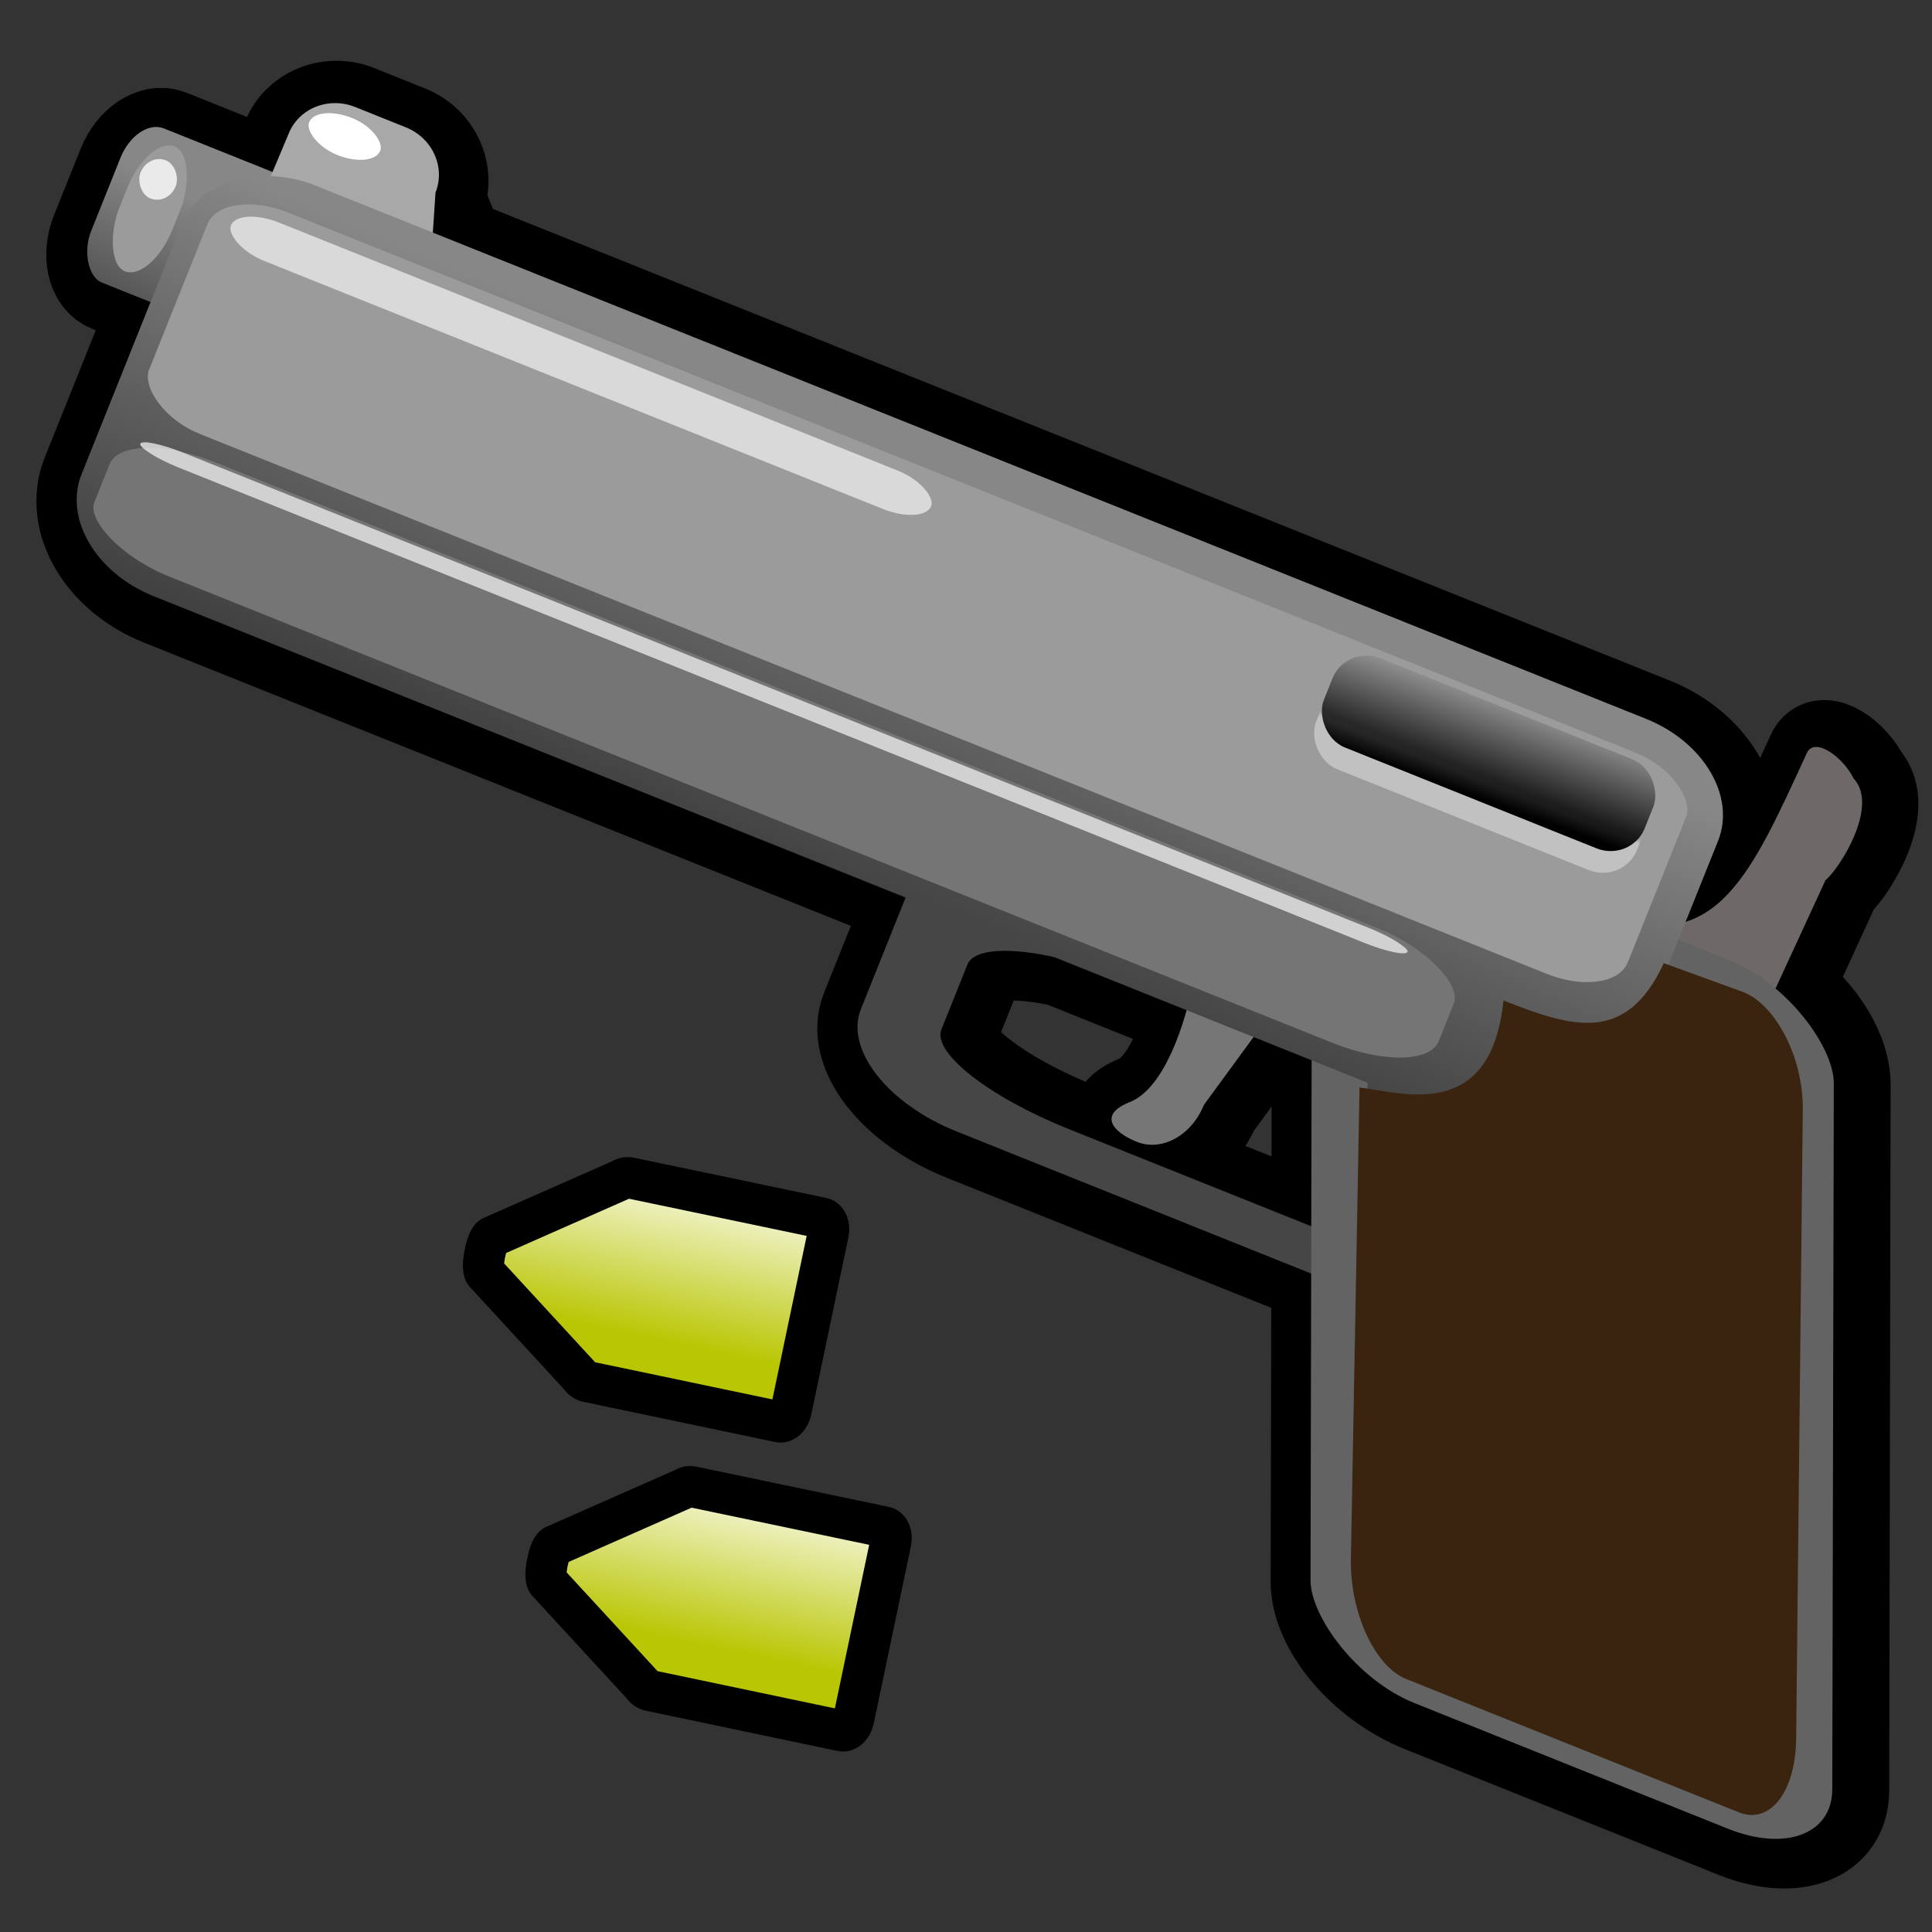 <?xml version="1.0" encoding="UTF-8" standalone="no"?>
<!-- Created with Inkscape (http://www.inkscape.org/) -->
<svg
   xmlns:dc="http://purl.org/dc/elements/1.1/"
   xmlns:cc="http://web.resource.org/cc/"
   xmlns:rdf="http://www.w3.org/1999/02/22-rdf-syntax-ns#"
   xmlns:svg="http://www.w3.org/2000/svg"
   xmlns="http://www.w3.org/2000/svg"
   xmlns:xlink="http://www.w3.org/1999/xlink"
   xmlns:sodipodi="http://inkscape.sourceforge.net/DTD/sodipodi-0.dtd"
   xmlns:inkscape="http://www.inkscape.org/namespaces/inkscape"
   width="48"
   height="48"
   id="svg2"
   sodipodi:version="0.32"
   inkscape:version="0.43"
   version="1.0"
   sodipodi:docbase="/home/yekcim/Desktop/SVG/Weapons"
   sodipodi:docname="gun_ico.svg"
   inkscape:output_extension="org.inkscape.output.svg.inkscape">
  <rect width="100%" height="100%" fill="#333333" stroke="none"/>
  <defs
     id="defs4">
    <linearGradient
       id="linearGradient2237">
      <stop
         id="stop2239"
         offset="0"
         style="stop-color:#878787;stop-opacity:1;" />
      <stop
         id="stop2241"
         offset="1"
         style="stop-color:#000000;stop-opacity:1;" />
    </linearGradient>
    <linearGradient
       id="linearGradient6840">
      <stop
         id="stop6842"
         offset="0"
         style="stop-color:#ffffff;stop-opacity:1;" />
      <stop
         id="stop6844"
         offset="1"
         style="stop-color:#ffffff;stop-opacity:0;" />
    </linearGradient>
    <linearGradient
       id="linearGradient2229">
      <stop
         style="stop-color:#000000;stop-opacity:1;"
         offset="0"
         id="stop2231" />
      <stop
         style="stop-color:#000000;stop-opacity:0;"
         offset="1"
         id="stop2233" />
    </linearGradient>
    <linearGradient
       inkscape:collect="always"
       xlink:href="#linearGradient2237"
       id="linearGradient2276"
       gradientUnits="userSpaceOnUse"
       gradientTransform="matrix(2.848407e-2,-3.880703e-19,4.215699e-20,3.626412e-2,-2.843,-6.876)"
       x1="338.571"
       y1="267.727"
       x2="323.815"
       y2="489.262" />
    <linearGradient
       inkscape:collect="always"
       xlink:href="#linearGradient2237"
       id="linearGradient2278"
       gradientUnits="userSpaceOnUse"
       gradientTransform="matrix(0.212,8.499847e-2,-3.395016e-2,8.471114e-2,-38.655,-39.378)"
       x1="338.571"
       y1="267.727"
       x2="323.815"
       y2="489.262" />
    <linearGradient
       inkscape:collect="always"
       xlink:href="#linearGradient6840"
       id="linearGradient2280"
       gradientUnits="userSpaceOnUse"
       gradientTransform="matrix(0.2,-2.726349e-18,2.410001e-19,0.207,13.657,-63.744)"
       x1="133.821"
       y1="328.811"
       x2="133.821"
       y2="328.12" />
    <linearGradient
       inkscape:collect="always"
       xlink:href="#linearGradient2229"
       id="linearGradient2282"
       gradientUnits="userSpaceOnUse"
       gradientTransform="matrix(0.2,-2.726349e-18,2.151826e-19,0.185,13.635,-56.906)"
       x1="133.197"
       y1="333.384"
       x2="132.681"
       y2="319.136" />
    <linearGradient
       id="linearGradient2195">
      <stop
         id="stop2197"
         offset="0"
         style="stop-color:#b9c603;stop-opacity:1;" />
      <stop
         id="stop2199"
         offset="1"
         style="stop-color:#ffffff;stop-opacity:1;" />
    </linearGradient>
    <linearGradient
       inkscape:collect="always"
       xlink:href="#linearGradient2195"
       id="linearGradient2292"
       gradientUnits="userSpaceOnUse"
       gradientTransform="matrix(-3.737246e-3,-7.840076e-4,-9.162707e-4,4.367724e-3,16.679,29.043)"
       x1="-356.893"
       y1="949.768"
       x2="-356.893"
       y2="-70.072" />
    <linearGradient
       inkscape:collect="always"
       xlink:href="#linearGradient2195"
       id="linearGradient2300"
       gradientUnits="userSpaceOnUse"
       gradientTransform="matrix(-3.737246e-3,-7.840076e-4,-9.162707e-4,4.367724e-3,18.232,36.718)"
       x1="-356.893"
       y1="949.768"
       x2="-356.893"
       y2="-70.072" />
  </defs>
  <sodipodi:namedview
     id="base"
     pagecolor="#ffffff"
     bordercolor="#666666"
     borderopacity="1.0"
     inkscape:pageopacity="0.0"
     inkscape:pageshadow="2"
     inkscape:zoom="7.919596"
     inkscape:cx="45.48611"
     inkscape:cy="23.65397"
     inkscape:document-units="px"
     inkscape:current-layer="layer1"
     inkscape:window-width="1430"
     inkscape:window-height="821"
     inkscape:window-x="0"
     inkscape:window-y="25" />
  <g
     inkscape:label="Calque 1"
     inkscape:groupmode="layer"
     id="layer1">
    <path
       sodipodi:nodetypes="cccccccccccccccccccccccsccccccccccsscccccccc"
       style="color:#000000;fill:#000000;fill-opacity:1;fill-rule:nonzero;stroke:#000000;stroke-width:2.401;stroke-linecap:butt;stroke-linejoin:miter;marker:none;marker-start:none;marker-mid:none;marker-end:none;stroke-miterlimit:4;stroke-dasharray:none;stroke-dashoffset:0;stroke-opacity:1;visibility:visible;display:inline;overflow:visible"
       d="M 8.795,2.783 C 8.149,2.56 7.445,2.858 7.199,3.471 L 7.067,3.954 C 6.375,3.938 5.744,6.072 5.553,3.965 L 4.195,3.421 C 3.82,3.27 3.338,3.594 3.116,4.147 L 2.459,5.785 C 2.238,6.339 2.363,6.906 2.738,7.056 L 3.94,7.538 L 2.227,11.812 C 1.783,12.92 2.581,14.272 4.015,14.847 L 22.701,22.335 L 21.59,25.106 C 21.191,26.103 22.25,27.458 23.963,28.145 L 32.786,31.681 L 32.769,39.289 C 32.766,40.407 33.917,41.769 35.351,42.343 L 43.141,45.465 C 44.575,46.04 45.734,45.604 45.736,44.486 L 45.771,26.951 C 45.773,26.154 45.19,25.227 44.333,24.555 L 45.551,21.902 C 45.913,21.601 46.89,20.051 46.249,19.371 C 45.994,18.847 45.284,18.326 45.091,18.746 C 44.102,20.898 43.381,22.529 42.079,22.935 L 42.83,21.059 C 43.275,19.95 42.476,18.599 41.042,18.024 L 11.322,6.113 L 10.85,4.934 C 11.104,4.302 10.776,3.577 10.113,3.311 L 8.859,2.809 C 8.838,2.801 8.816,2.791 8.795,2.783 z M 26.381,23.81 L 29.678,25.132 C 29.418,26.063 28.956,27.14 28.273,27.41 C 27.485,27.722 27.831,28.156 28.448,28.403 C 29.065,28.65 29.806,28.241 30.109,27.486 L 31.344,25.799 L 32.795,26.381 L 32.787,30.503 L 26.756,28.086 C 24.771,27.291 23.36,26.186 23.592,25.609 L 24.237,23.998 C 24.392,23.612 25.241,23.563 26.381,23.81 z "
       id="path6991" />
    <path
       style="color:#000000;fill:#6e6868;fill-opacity:1;fill-rule:nonzero;stroke:none;stroke-width:9.799;stroke-linecap:butt;stroke-linejoin:miter;marker:none;marker-start:none;marker-mid:none;marker-end:none;stroke-miterlimit:4;stroke-dashoffset:0;stroke-opacity:1;visibility:visible;display:inline;overflow:visible"
       d="M 46.051,19.339 C 46.692,20.018 45.715,21.568 45.353,21.87 L 43.618,25.632 C 43.256,25.934 41.159,25.217 40.518,24.537 C 39.877,23.858 39.545,22.6 40.015,22.767 C 42.657,23.704 43.51,21.712 44.89,18.71 C 45.083,18.291 45.795,18.814 46.051,19.339 z "
       id="path6993"
       sodipodi:nodetypes="cccsssc" />
    <rect
       style="color:#000000;fill:url(#linearGradient2276);fill-opacity:1;fill-rule:nonzero;stroke:none;stroke-width:9.799;stroke-linecap:butt;stroke-linejoin:miter;marker:none;marker-start:none;marker-mid:none;marker-end:none;stroke-miterlimit:4;stroke-dasharray:none;stroke-dashoffset:0;stroke-opacity:1;visibility:visible;display:inline;overflow:visible"
       id="rect6995"
       width="5.127"
       height="4.129"
       x="4.238"
       y="1.447"
       rx="0.73"
       ry="1.076"
       transform="matrix(0.928,0.372,-0.372,0.928,0,0)" />
    <rect
       style="color:#000000;fill:#9b9b9b;fill-opacity:1;fill-rule:nonzero;stroke:none;stroke-width:9.799;stroke-linecap:butt;stroke-linejoin:miter;marker:none;marker-start:none;marker-mid:none;marker-end:none;stroke-miterlimit:4;stroke-dasharray:none;stroke-dashoffset:0;stroke-opacity:1;visibility:visible;display:inline;overflow:visible"
       id="rect6997"
       width="1.426"
       height="3.339"
       x="4.674"
       y="1.764"
       rx="1.761"
       ry="1.404"
       transform="matrix(0.928,0.372,-0.372,0.928,0,0)" />
    <rect
       style="color:#000000;fill:#eaeaea;fill-opacity:1;fill-rule:nonzero;stroke:none;stroke-width:9.799;stroke-linecap:butt;stroke-linejoin:miter;marker:none;marker-start:none;marker-mid:none;marker-end:none;stroke-miterlimit:4;stroke-dasharray:none;stroke-dashoffset:0;stroke-opacity:1;visibility:visible;display:inline;overflow:visible"
       id="rect6999"
       width="0.938"
       height="1.022"
       x="4.837"
       y="2.165"
       rx="1.094"
       ry="1.521"
       transform="matrix(0.928,0.372,-0.372,0.928,0,0)" />
    <path
       style="color:#000000;fill:#464646;fill-opacity:1;fill-rule:nonzero;stroke:none;stroke-width:9.799;stroke-linecap:butt;stroke-linejoin:miter;marker:none;marker-start:none;marker-mid:none;marker-end:none;stroke-miterlimit:4;stroke-dasharray:none;stroke-dashoffset:0;stroke-opacity:1;visibility:visible;display:inline;overflow:visible"
       d="M 26.22,21.687 C 24.541,21.05 22.896,21.308 22.505,22.285 L 21.389,25.071 C 20.989,26.067 22.049,27.423 23.763,28.109 L 34.65,32.473 C 36.363,33.159 38.066,32.911 38.465,31.915 L 39.582,29.129 C 39.981,28.133 38.921,26.777 37.207,26.09 L 26.321,21.727 C 26.287,21.714 26.254,21.7 26.22,21.687 z M 27.943,24.319 C 27.974,24.332 28.005,24.344 28.036,24.357 L 34.783,27.061 C 36.768,27.856 38.18,28.962 37.948,29.539 L 37.302,31.152 C 37.071,31.729 35.287,31.552 33.302,30.756 L 26.555,28.052 C 24.571,27.257 23.158,26.153 23.389,25.576 L 24.036,23.963 C 24.263,23.395 25.996,23.556 27.943,24.319 z "
       id="path7001" />
    <rect
       style="color:#000000;fill:#636363;fill-opacity:1;fill-rule:nonzero;stroke:none;stroke-width:9.799;stroke-linecap:butt;stroke-linejoin:miter;marker:none;marker-start:none;marker-mid:none;marker-end:none;stroke-miterlimit:4;stroke-dasharray:none;stroke-dashoffset:0;stroke-opacity:1;visibility:visible;display:inline;overflow:visible"
       id="rect7003"
       width="13.969"
       height="21.573"
       x="35.146"
       y="6.628"
       rx="2.789"
       ry="2.017"
       transform="matrix(0.928,0.372,-2.147009e-3,1,0,0)" />
    <path
       style="color:#000000;fill:#767676;fill-opacity:1;fill-rule:nonzero;stroke:none;stroke-width:9.799;stroke-linecap:butt;stroke-linejoin:miter;marker:none;marker-start:none;marker-mid:none;marker-end:none;stroke-miterlimit:4;stroke-dashoffset:0;stroke-opacity:1;visibility:visible;display:inline;overflow:visible"
       d="M 31.248,23.038 C 31.865,23.285 32.118,24.093 31.815,24.848 L 29.909,27.453 C 29.606,28.208 28.866,28.617 28.249,28.37 C 27.632,28.123 27.283,27.691 28.071,27.38 C 28.932,27.039 29.451,25.413 29.642,24.419 C 29.794,23.627 30.632,22.791 31.248,23.038 z "
       id="path7005"
       sodipodi:nodetypes="cccsssc" />
    <path
       style="color:#000000;fill:#a8a8a8;fill-opacity:1;fill-rule:nonzero;stroke:none;stroke-width:9.799;stroke-linecap:butt;stroke-linejoin:miter;marker:none;marker-start:none;marker-mid:none;marker-end:none;stroke-miterlimit:4;stroke-dashoffset:0;stroke-opacity:1;visibility:visible;display:inline;overflow:visible"
       d="M 8.825,2.659 L 10.081,3.163 C 10.744,3.428 11.073,4.152 10.82,4.784 L 10.576,8.467 C 10.323,9.099 9.585,9.395 8.922,9.129 L 6.552,8.179 C 5.889,7.913 5.559,7.19 5.813,6.558 L 7.171,3.322 C 7.425,2.689 8.162,2.394 8.825,2.659 z "
       id="path7007"
       sodipodi:nodetypes="ccccccccc" />
    <path
       style="color:#000000;fill:url(#linearGradient2278);fill-opacity:1;fill-rule:nonzero;stroke:none;stroke-width:9.799;stroke-linecap:butt;stroke-linejoin:miter;marker:none;marker-start:none;marker-mid:none;marker-end:none;stroke-miterlimit:4;stroke-dasharray:none;stroke-dashoffset:0;stroke-opacity:1;visibility:visible;display:inline;overflow:visible"
       d="M 7.727,4.566 C 6.345,4.089 4.933,4.528 4.506,5.593 L 2.028,11.777 C 1.584,12.885 2.382,14.237 3.816,14.812 L 33.978,26.9 L 33.934,39.415 C 33.93,40.402 35.081,41.663 36.515,42.238 L 41.901,44.396 C 43.336,44.971 44.495,44.636 44.498,43.649 L 44.557,27.7 C 44.561,26.713 43.409,25.457 41.975,24.882 L 41.208,24.575 L 42.684,20.894 C 43.128,19.786 42.329,18.434 40.895,17.859 L 7.896,4.634 C 7.84,4.611 7.783,4.586 7.727,4.566 z "
       id="path7009"
       sodipodi:nodetypes="cccccccccccccccc" />
    <rect
       style="color:#000000;fill:#9b9b9b;fill-opacity:1;fill-rule:nonzero;stroke:none;stroke-width:9.799;stroke-linecap:butt;stroke-linejoin:miter;marker:none;marker-start:none;marker-mid:none;marker-end:none;stroke-miterlimit:4;stroke-dasharray:none;stroke-dashoffset:0;stroke-opacity:1;visibility:visible;display:inline;overflow:visible"
       id="rect7011"
       width="39.588"
       height="5.923"
       x="6.857"
       y="2.238"
       rx="1.761"
       ry="1.017"
       transform="matrix(0.928,0.372,-0.372,0.928,0,0)" />
    <rect
       style="opacity:0.779;color:#000000;fill:#eaeaea;fill-opacity:1;fill-rule:nonzero;stroke:none;stroke-width:9.799;stroke-linecap:butt;stroke-linejoin:miter;marker:none;marker-start:none;marker-mid:none;marker-end:none;stroke-miterlimit:4;stroke-dasharray:none;stroke-dashoffset:0;stroke-opacity:1;visibility:visible;display:inline;overflow:visible"
       id="rect7013"
       width="18.747"
       height="1.022"
       x="7.411"
       y="2.554"
       rx="1.094"
       ry="1.521"
       transform="matrix(0.928,0.372,-0.372,0.928,0,0)" />
    <rect
       style="color:#000000;fill:#ffffff;fill-opacity:1;fill-rule:nonzero;stroke:none;stroke-width:9.799;stroke-linecap:butt;stroke-linejoin:miter;marker:none;marker-start:none;marker-mid:none;marker-end:none;stroke-miterlimit:4;stroke-dasharray:none;stroke-dashoffset:0;stroke-opacity:1;visibility:visible;display:inline;overflow:visible"
       id="rect7015"
       width="1.904"
       height="0.99"
       x="8.261"
       y="-0.534"
       rx="2.789"
       ry="2.155"
       transform="matrix(0.928,0.372,-0.372,0.928,0,0)" />
    <rect
       style="opacity:0.375;color:#000000;fill:url(#linearGradient2280);fill-opacity:1;fill-rule:nonzero;stroke:none;stroke-width:9.799;stroke-linecap:butt;stroke-linejoin:miter;marker:none;marker-start:none;marker-mid:none;marker-end:none;stroke-miterlimit:4;stroke-dasharray:none;stroke-dashoffset:0;stroke-opacity:1;visibility:visible;display:inline;overflow:visible"
       id="rect7017"
       width="8.588"
       height="2.672"
       x="37.03"
       y="2.707"
       rx="0.927"
       ry="0.905"
       transform="matrix(0.928,0.372,-0.372,0.928,0,0)" />
    <rect
       style="color:#000000;fill:url(#linearGradient2282);fill-opacity:1;fill-rule:nonzero;stroke:none;stroke-width:9.799;stroke-linecap:butt;stroke-linejoin:miter;marker:none;marker-start:none;marker-mid:none;marker-end:none;stroke-miterlimit:4;stroke-dasharray:none;stroke-dashoffset:0;stroke-opacity:1;visibility:visible;display:inline;overflow:visible"
       id="rect7019"
       width="8.588"
       height="2.386"
       x="37.007"
       y="2.42"
       rx="0.927"
       ry="0.905"
       transform="matrix(0.928,0.372,-0.372,0.928,0,0)" />
    <rect
       style="color:#000000;fill:#757575;fill-opacity:1;fill-rule:nonzero;stroke:none;stroke-width:9.799;stroke-linecap:butt;stroke-linejoin:miter;marker:none;marker-start:none;marker-mid:none;marker-end:none;stroke-miterlimit:4;stroke-dasharray:none;stroke-dashoffset:0;stroke-opacity:1;visibility:visible;display:inline;overflow:visible"
       id="rect7021"
       width="35.992"
       height="3.06"
       x="6.82"
       y="8.674"
       rx="2.427"
       ry="1.017"
       transform="matrix(0.928,0.372,-0.372,0.928,0,0)" />
    <rect
       style="opacity:0.779;color:#000000;fill:#eaeaea;fill-opacity:1;fill-rule:nonzero;stroke:none;stroke-width:9.799;stroke-linecap:butt;stroke-linejoin:miter;marker:none;marker-start:none;marker-mid:none;marker-end:none;stroke-miterlimit:4;stroke-dasharray:none;stroke-dashoffset:0;stroke-opacity:1;visibility:visible;display:inline;overflow:visible"
       id="rect7023"
       width="33.929"
       height="0.386"
       x="7.338"
       y="8.747"
       rx="1.094"
       ry="1.521"
       transform="matrix(0.928,0.372,-0.372,0.928,0,0)" />
    <path
       style="color:#000000;fill:#3a2410;fill-opacity:1;fill-rule:evenodd;stroke:none;stroke-width:9.799;stroke-linecap:butt;stroke-linejoin:miter;marker:none;marker-start:none;marker-mid:none;marker-end:none;stroke-miterlimit:4;stroke-dashoffset:11;stroke-opacity:1;visibility:visible;display:inline;overflow:visible"
       d="M 41.337,23.93 L 43.319,24.65 C 44.096,24.961 44.804,26.242 44.79,27.566 L 44.625,43.196 C 44.611,44.521 43.975,45.337 43.199,45.026 L 34.938,41.715 C 34.162,41.404 33.548,40.087 33.562,38.762 L 33.777,27.02 C 34.764,27.122 37.039,27.936 37.353,24.857 C 39.085,25.541 40.404,25.936 41.337,23.93 z "
       id="path7025"
       sodipodi:nodetypes="cccccccccc" />
    <path
       style="color:#000000;fill:url(#linearGradient2300);fill-opacity:1;fill-rule:evenodd;stroke:#000000;stroke-width:1.022;stroke-linecap:round;stroke-linejoin:round;marker:none;marker-start:none;marker-mid:none;marker-end:none;stroke-miterlimit:4;stroke-dasharray:none;stroke-dashoffset:0;stroke-opacity:1;visibility:visible;display:inline;overflow:visible"
       d="M 21.981,37.939 C 22.102,37.968 22.169,38.133 22.131,38.312 L 21.206,42.721 C 21.168,42.902 21.038,43.028 20.914,43.002 L 16.182,42.009 C 16.181,42.009 16.179,42.008 16.178,42.008 C 16.178,42.008 16.178,42.008 16.178,42.008 C 16.092,41.998 16.01,41.947 15.957,41.861 L 13.595,39.296 C 13.504,39.149 13.634,38.498 13.766,38.407 L 16.997,36.981 C 17.063,36.935 17.141,36.924 17.214,36.942 L 21.977,37.938 C 21.978,37.938 21.98,37.939 21.981,37.939 z "
       id="path2298"
       sodipodi:nodetypes="cccccscccccccc" />
    <path
       sodipodi:nodetypes="cccccscccccccc"
       id="path1408"
       d="M 20.428,30.264 C 20.549,30.293 20.616,30.458 20.578,30.637 L 19.654,35.046 C 19.616,35.227 19.485,35.352 19.362,35.326 L 14.63,34.334 C 14.628,34.333 14.627,34.333 14.625,34.333 C 14.625,34.333 14.625,34.333 14.625,34.333 C 14.54,34.322 14.457,34.271 14.405,34.186 L 12.043,31.621 C 11.951,31.473 12.081,30.822 12.213,30.731 L 15.445,29.305 C 15.511,29.26 15.588,29.248 15.661,29.267 L 20.424,30.263 C 20.425,30.263 20.427,30.263 20.428,30.264 z "
       style="color:#000000;fill:url(#linearGradient2292);fill-opacity:1;fill-rule:evenodd;stroke:#000000;stroke-width:1.022;stroke-linecap:round;stroke-linejoin:round;marker:none;marker-start:none;marker-mid:none;marker-end:none;stroke-miterlimit:4;stroke-dasharray:none;stroke-dashoffset:0;stroke-opacity:1;visibility:visible;display:inline;overflow:visible" />
  </g>
</svg>
